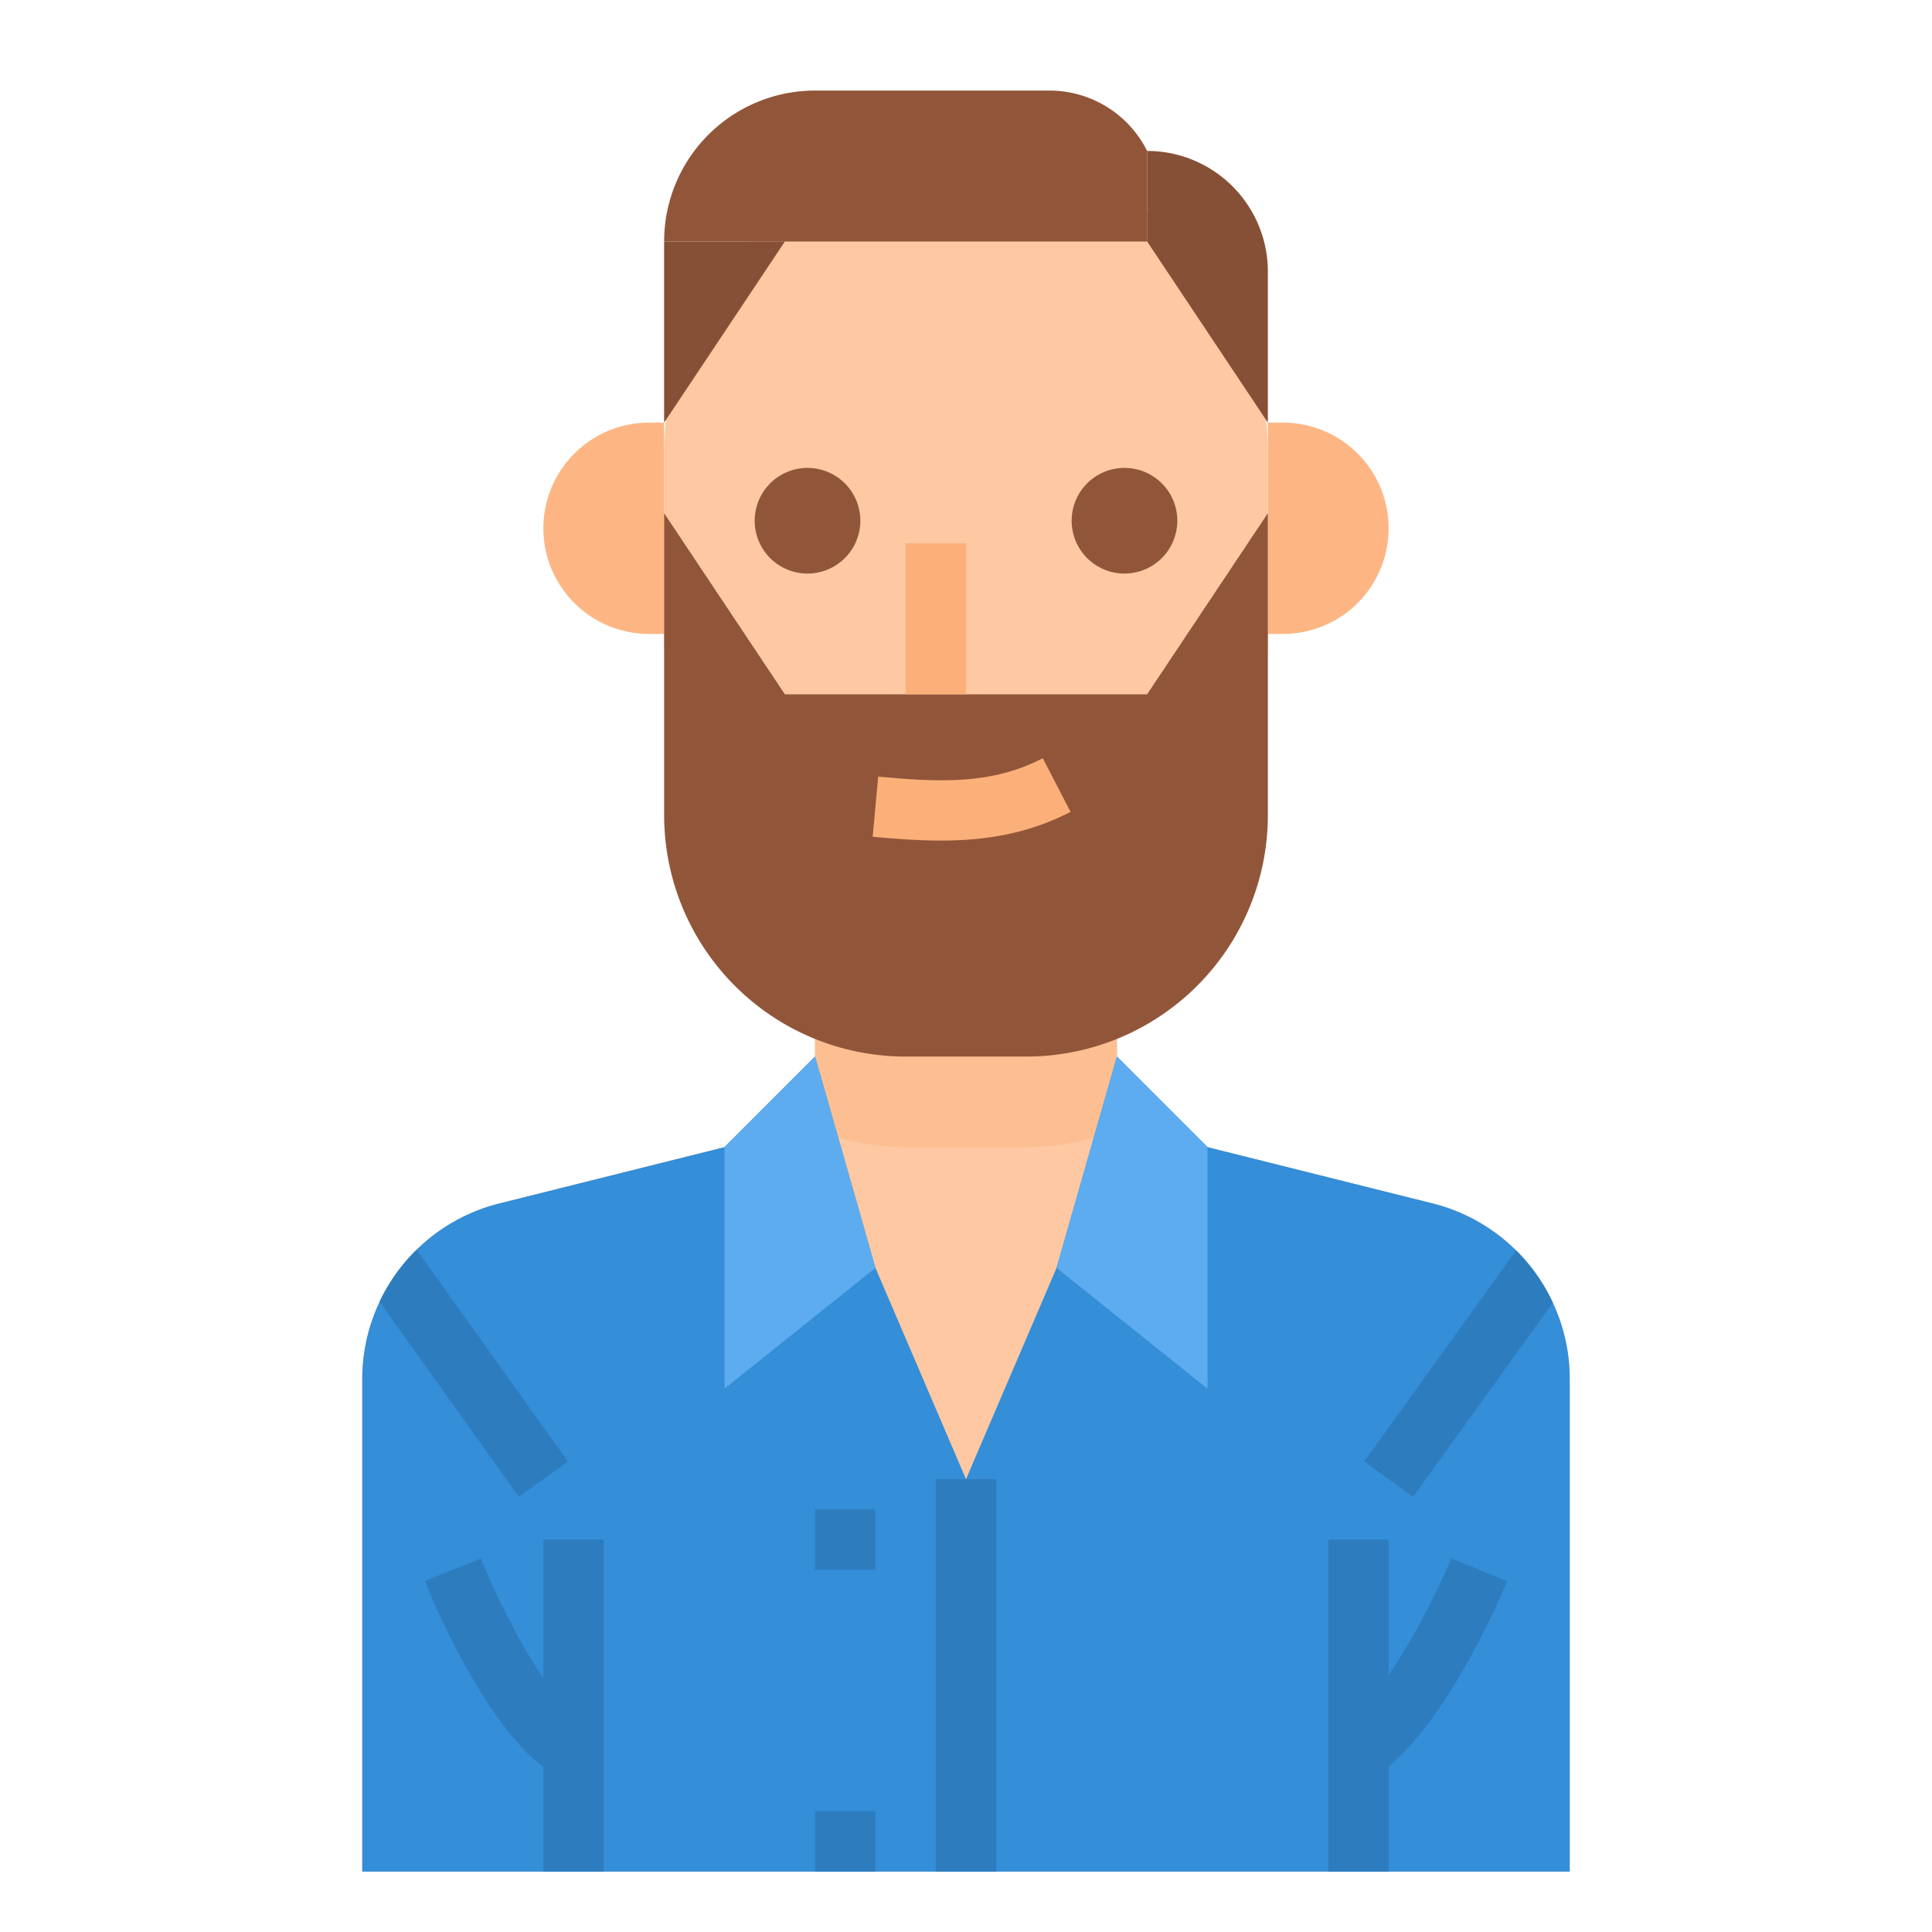 <svg xmlns="http://www.w3.org/2000/svg" viewBox="0 0 512 512"><title>avatar-man-shirt-beard</title><g id="Flat"><path d="M172,168h4V112h-4a28,28,0,0,0-28,28h0A28,28,0,0,0,172,168Z" style="fill:#fdb683"/><path d="M340,112h-4v56h4a28,28,0,0,0,28-28h0A28,28,0,0,0,340,112Z" style="fill:#fdb683"/><path d="M416,365.48V496H96V365.48a48,48,0,0,1,36.36-46.57L192,304l24-24V248h80v32l24,24,59.64,14.91A48,48,0,0,1,416,365.48Z" style="fill:#fdc8a2"/><path d="M296,280V248H216v32l-12.55,12.55A63.7,63.7,0,0,0,240,304h32a63.7,63.7,0,0,0,36.55-11.45Z" style="fill:#fdbf92"/><path d="M411.52,345.24a47.931,47.931,0,0,0-31.88-26.33L320,304l-24-24-16,56-24,56-24-56-16-56-24,24-59.64,14.91A47.993,47.993,0,0,0,96,365.48V496H416V365.48A47.749,47.749,0,0,0,411.52,345.24Z" style="fill:#348ed8"/><polygon points="216 280 192 304 192 368 232 336 216 280" style="fill:#5dacef"/><polygon points="296 280 280 336 320 368 320 304 296 280" style="fill:#5dacef"/><path d="M256,264h0a72.171,72.171,0,0,1-61.2-33.92l-1.84-2.944A111.579,111.579,0,0,1,176,168h0V120a80,80,0,0,1,80-80h0a80,80,0,0,1,80,80v48h0a111.579,111.579,0,0,1-16.96,59.136l-1.84,2.944A72.171,72.171,0,0,1,256,264Z" style="fill:#fdc8a2"/><path d="M214,152a14,14,0,1,1,14-14A14.015,14.015,0,0,1,214,152Z" style="fill:#91563a"/><path d="M298,152a14,14,0,1,1,14-14A14.015,14.015,0,0,1,298,152Z" style="fill:#91563a"/><path d="M336,136l-32,48H208l-32-48v80a64,64,0,0,0,64,64h32a64,64,0,0,0,64-64Z" style="fill:#91563a"/><path d="M304,64l32,48V72a32,32,0,0,0-32-32h0Z" style="fill:#865036"/><polygon points="176 112 176 64 208 64 176 112" style="fill:#865036"/><path d="M304,64H176a40,40,0,0,1,40-40h62.111A28.944,28.944,0,0,1,304,40h0Z" style="fill:#91563a"/><path d="M150.51,387.35l-13.02,9.3-36.9-51.66a48.012,48.012,0,0,1,9.81-13.79Z" style="fill:#2d7dbe"/><path d="M411.52,345.24l-37.03,51.43-12.98-9.34,40.28-55.95A48.021,48.021,0,0,1,411.52,345.24Z" style="fill:#2d7dbe"/><rect x="248" y="392" width="16" height="104" style="fill:#2d7dbe"/><rect x="216" y="400" width="16" height="16" style="fill:#2d7dbe"/><rect x="216" y="480" width="16" height="16" style="fill:#2d7dbe"/><path d="M144,444.725c-6.612-9.66-12.961-22.685-16.572-31.7v0l-14.855,5.945c1.61,4.024,15.144,36.951,31.428,49.366V496h16V408H144Z" style="fill:#2d7dbe"/><path d="M399.385,419.077l-14.77-6.154A189.318,189.318,0,0,1,368,443.95V408H352v88h16V468.087C384.108,454.93,397.772,422.948,399.385,419.077Z" style="fill:#2d7dbe"/><path d="M249.289,222.762c-5.973,0-11.976-.453-18.024-1.012l1.47-15.932c16.447,1.517,30.1,2.123,43.612-4.872l7.358,14.208C272.29,221.064,260.849,222.762,249.289,222.762Z" style="fill:#fcb079"/><rect x="240" y="144" width="16" height="40" style="fill:#fcb079"/></g></svg>